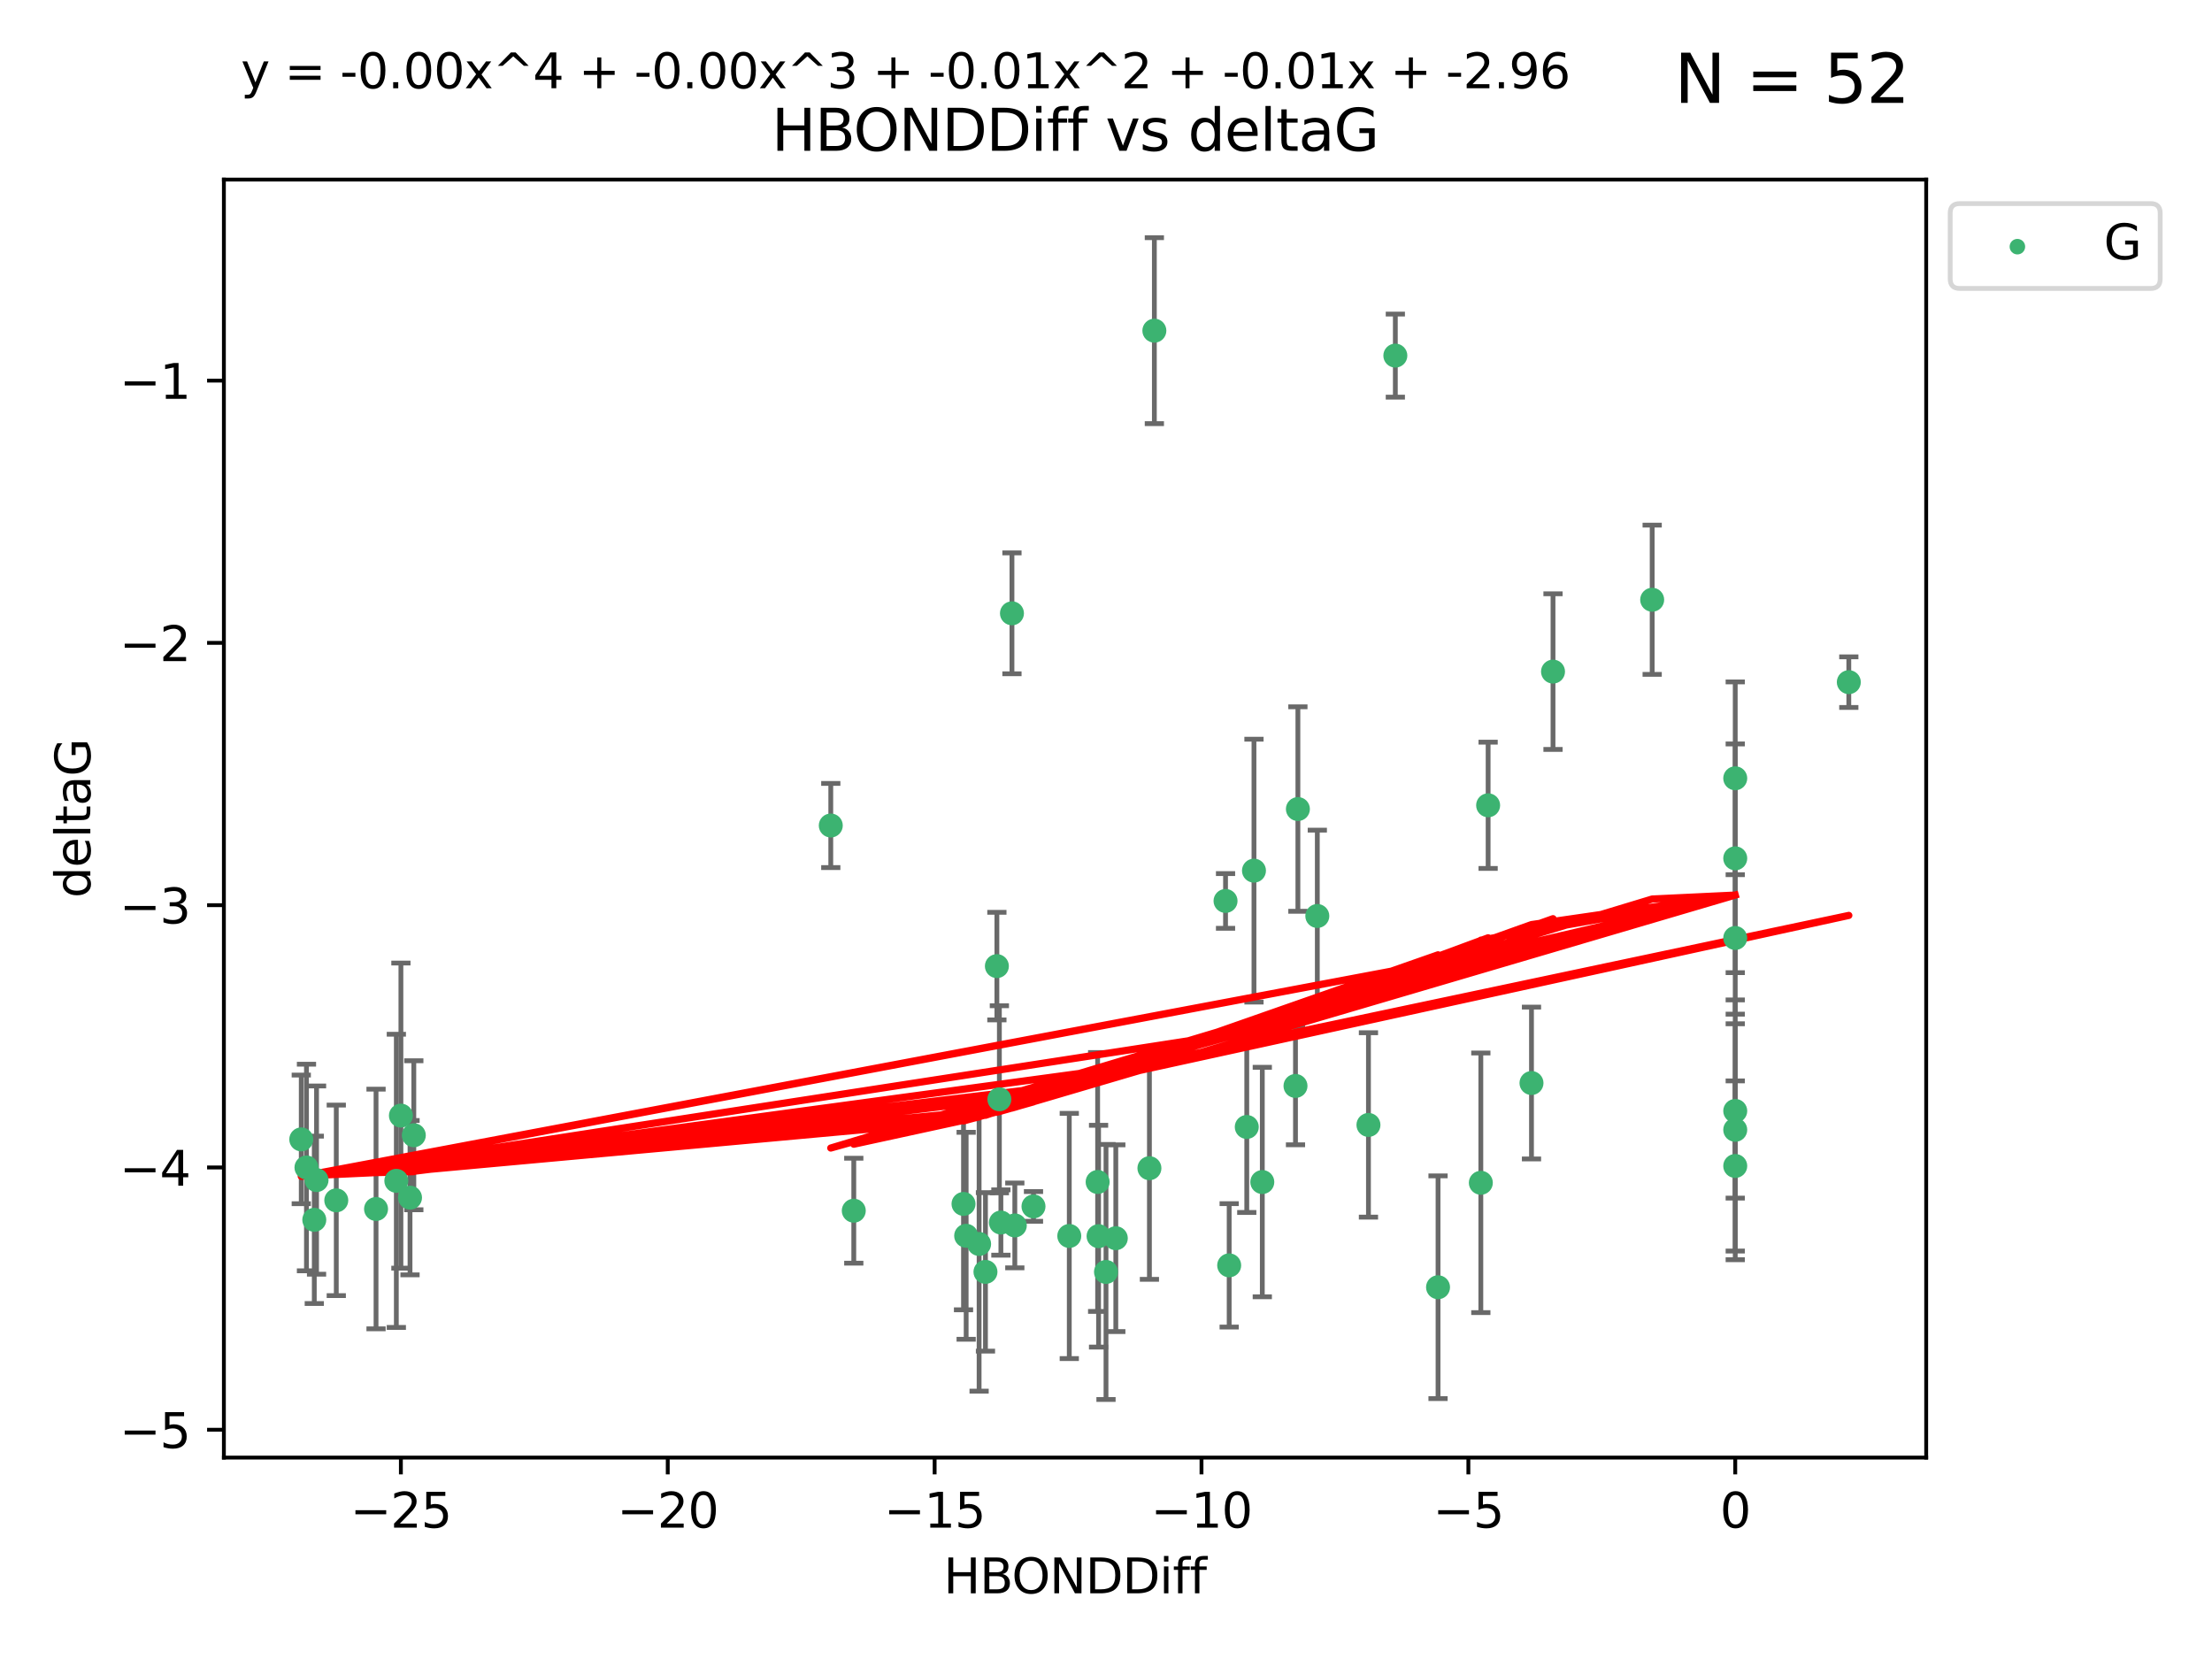 <?xml version="1.0" encoding="utf-8" standalone="no"?>
<!DOCTYPE svg PUBLIC "-//W3C//DTD SVG 1.1//EN"
  "http://www.w3.org/Graphics/SVG/1.1/DTD/svg11.dtd">
<svg xmlns:xlink="http://www.w3.org/1999/xlink" width="460.8pt" height="345.6pt" viewBox="0 0 460.8 345.6" xmlns="http://www.w3.org/2000/svg" version="1.1">
 <defs>
  <style type="text/css">*{stroke-linejoin: round; stroke-linecap: butt}</style>
 </defs>
 <g id="figure_1">
  <g id="patch_1">
   <path d="M 0 345.6 
L 460.8 345.6 
L 460.8 0 
L 0 0 
z
" style="fill: #ffffff"/>
  </g>
  <g id="axes_1">
   <g id="patch_2">
    <path d="M 46.64 303.64 
L 401.26 303.64 
L 401.26 37.411 
L 46.64 37.411 
z
" style="fill: #ffffff"/>
   </g>
   <g id="PathCollection_1">
    <defs>
     <path id="m520fb7adbf" d="M 0 1.118 
C 0.297 1.118 0.581 1 0.791 0.791 
C 1 0.581 1.118 0.297 1.118 0 
C 1.118 -0.297 1 -0.581 0.791 -0.791 
C 0.581 -1 0.297 -1.118 0 -1.118 
C -0.297 -1.118 -0.581 -1 -0.791 -0.791 
C -1 -0.581 -1.118 -0.297 -1.118 0 
C -1.118 0.297 -1 0.581 -0.791 0.791 
C -0.581 1 -0.297 1.118 0 1.118 
z
" style="stroke: #3cb371"/>
    </defs>
    <g clip-path="url(#p5684e8619d)">
     <use xlink:href="#m520fb7adbf" x="230.401" y="264.972" style="fill: #3cb371; stroke: #3cb371"/>
     <use xlink:href="#m520fb7adbf" x="239.445" y="243.357" style="fill: #3cb371; stroke: #3cb371"/>
     <use xlink:href="#m520fb7adbf" x="70.053" y="250.055" style="fill: #3cb371; stroke: #3cb371"/>
     <use xlink:href="#m520fb7adbf" x="203.966" y="259.141" style="fill: #3cb371; stroke: #3cb371"/>
     <use xlink:href="#m520fb7adbf" x="177.858" y="252.211" style="fill: #3cb371; stroke: #3cb371"/>
     <use xlink:href="#m520fb7adbf" x="256.061" y="263.595" style="fill: #3cb371; stroke: #3cb371"/>
     <use xlink:href="#m520fb7adbf" x="65.941" y="245.836" style="fill: #3cb371; stroke: #3cb371"/>
     <use xlink:href="#m520fb7adbf" x="201.269" y="257.437" style="fill: #3cb371; stroke: #3cb371"/>
     <use xlink:href="#m520fb7adbf" x="83.517" y="232.401" style="fill: #3cb371; stroke: #3cb371"/>
     <use xlink:href="#m520fb7adbf" x="86.204" y="236.494" style="fill: #3cb371; stroke: #3cb371"/>
     <use xlink:href="#m520fb7adbf" x="82.563" y="245.992" style="fill: #3cb371; stroke: #3cb371"/>
     <use xlink:href="#m520fb7adbf" x="222.751" y="257.476" style="fill: #3cb371; stroke: #3cb371"/>
     <use xlink:href="#m520fb7adbf" x="85.414" y="249.492" style="fill: #3cb371; stroke: #3cb371"/>
     <use xlink:href="#m520fb7adbf" x="78.337" y="251.854" style="fill: #3cb371; stroke: #3cb371"/>
     <use xlink:href="#m520fb7adbf" x="65.472" y="254.111" style="fill: #3cb371; stroke: #3cb371"/>
     <use xlink:href="#m520fb7adbf" x="228.852" y="257.518" style="fill: #3cb371; stroke: #3cb371"/>
     <use xlink:href="#m520fb7adbf" x="228.658" y="246.229" style="fill: #3cb371; stroke: #3cb371"/>
     <use xlink:href="#m520fb7adbf" x="211.404" y="255.28" style="fill: #3cb371; stroke: #3cb371"/>
     <use xlink:href="#m520fb7adbf" x="232.443" y="257.942" style="fill: #3cb371; stroke: #3cb371"/>
     <use xlink:href="#m520fb7adbf" x="385.141" y="142.106" style="fill: #3cb371; stroke: #3cb371"/>
     <use xlink:href="#m520fb7adbf" x="240.475" y="68.883" style="fill: #3cb371; stroke: #3cb371"/>
     <use xlink:href="#m520fb7adbf" x="208.503" y="254.674" style="fill: #3cb371; stroke: #3cb371"/>
     <use xlink:href="#m520fb7adbf" x="262.96" y="246.241" style="fill: #3cb371; stroke: #3cb371"/>
     <use xlink:href="#m520fb7adbf" x="205.29" y="264.956" style="fill: #3cb371; stroke: #3cb371"/>
     <use xlink:href="#m520fb7adbf" x="259.725" y="234.768" style="fill: #3cb371; stroke: #3cb371"/>
     <use xlink:href="#m520fb7adbf" x="207.669" y="201.259" style="fill: #3cb371; stroke: #3cb371"/>
     <use xlink:href="#m520fb7adbf" x="215.295" y="251.32" style="fill: #3cb371; stroke: #3cb371"/>
     <use xlink:href="#m520fb7adbf" x="200.718" y="250.798" style="fill: #3cb371; stroke: #3cb371"/>
     <use xlink:href="#m520fb7adbf" x="299.57" y="268.158" style="fill: #3cb371; stroke: #3cb371"/>
     <use xlink:href="#m520fb7adbf" x="208.188" y="229.002" style="fill: #3cb371; stroke: #3cb371"/>
     <use xlink:href="#m520fb7adbf" x="62.759" y="237.354" style="fill: #3cb371; stroke: #3cb371"/>
     <use xlink:href="#m520fb7adbf" x="290.675" y="74.081" style="fill: #3cb371; stroke: #3cb371"/>
     <use xlink:href="#m520fb7adbf" x="63.843" y="243.213" style="fill: #3cb371; stroke: #3cb371"/>
     <use xlink:href="#m520fb7adbf" x="210.809" y="127.765" style="fill: #3cb371; stroke: #3cb371"/>
     <use xlink:href="#m520fb7adbf" x="361.482" y="242.893" style="fill: #3cb371; stroke: #3cb371"/>
     <use xlink:href="#m520fb7adbf" x="269.875" y="226.223" style="fill: #3cb371; stroke: #3cb371"/>
     <use xlink:href="#m520fb7adbf" x="310.004" y="167.759" style="fill: #3cb371; stroke: #3cb371"/>
     <use xlink:href="#m520fb7adbf" x="261.225" y="181.37" style="fill: #3cb371; stroke: #3cb371"/>
     <use xlink:href="#m520fb7adbf" x="323.521" y="139.907" style="fill: #3cb371; stroke: #3cb371"/>
     <use xlink:href="#m520fb7adbf" x="255.302" y="187.683" style="fill: #3cb371; stroke: #3cb371"/>
     <use xlink:href="#m520fb7adbf" x="361.482" y="195.399" style="fill: #3cb371; stroke: #3cb371"/>
     <use xlink:href="#m520fb7adbf" x="285.074" y="234.344" style="fill: #3cb371; stroke: #3cb371"/>
     <use xlink:href="#m520fb7adbf" x="361.482" y="178.803" style="fill: #3cb371; stroke: #3cb371"/>
     <use xlink:href="#m520fb7adbf" x="344.178" y="124.937" style="fill: #3cb371; stroke: #3cb371"/>
     <use xlink:href="#m520fb7adbf" x="274.421" y="190.816" style="fill: #3cb371; stroke: #3cb371"/>
     <use xlink:href="#m520fb7adbf" x="361.482" y="235.362" style="fill: #3cb371; stroke: #3cb371"/>
     <use xlink:href="#m520fb7adbf" x="308.485" y="246.397" style="fill: #3cb371; stroke: #3cb371"/>
     <use xlink:href="#m520fb7adbf" x="361.482" y="162.131" style="fill: #3cb371; stroke: #3cb371"/>
     <use xlink:href="#m520fb7adbf" x="319.037" y="225.616" style="fill: #3cb371; stroke: #3cb371"/>
     <use xlink:href="#m520fb7adbf" x="270.376" y="168.539" style="fill: #3cb371; stroke: #3cb371"/>
     <use xlink:href="#m520fb7adbf" x="173.067" y="171.969" style="fill: #3cb371; stroke: #3cb371"/>
     <use xlink:href="#m520fb7adbf" x="361.482" y="231.428" style="fill: #3cb371; stroke: #3cb371"/>
    </g>
   </g>
   <g id="matplotlib.axis_1">
    <g id="xtick_1">
     <g id="line2d_1">
      <defs>
       <path id="m48366fd14e" d="M 0 0 
L 0 3.5 
" style="stroke: #000000; stroke-width: 0.8"/>
      </defs>
      <g>
       <use xlink:href="#m48366fd14e" x="83.511" y="303.64" style="stroke: #000000; stroke-width: 0.8"/>
      </g>
     </g>
     <g id="text_1">
      <!-- −25 -->
      <g transform="translate(72.959 318.238)scale(0.1 -0.1)">
       <defs>
        <path id="DejaVuSans-2212" d="M 678 2272 
L 4684 2272 
L 4684 1741 
L 678 1741 
L 678 2272 
z
" transform="scale(0.016)"/>
        <path id="DejaVuSans-32" d="M 1228 531 
L 3431 531 
L 3431 0 
L 469 0 
L 469 531 
Q 828 903 1448 1529 
Q 2069 2156 2228 2338 
Q 2531 2678 2651 2914 
Q 2772 3150 2772 3378 
Q 2772 3750 2511 3984 
Q 2250 4219 1831 4219 
Q 1534 4219 1204 4116 
Q 875 4013 500 3803 
L 500 4441 
Q 881 4594 1212 4672 
Q 1544 4750 1819 4750 
Q 2544 4750 2975 4387 
Q 3406 4025 3406 3419 
Q 3406 3131 3298 2873 
Q 3191 2616 2906 2266 
Q 2828 2175 2409 1742 
Q 1991 1309 1228 531 
z
" transform="scale(0.016)"/>
        <path id="DejaVuSans-35" d="M 691 4666 
L 3169 4666 
L 3169 4134 
L 1269 4134 
L 1269 2991 
Q 1406 3038 1543 3061 
Q 1681 3084 1819 3084 
Q 2600 3084 3056 2656 
Q 3513 2228 3513 1497 
Q 3513 744 3044 326 
Q 2575 -91 1722 -91 
Q 1428 -91 1123 -41 
Q 819 9 494 109 
L 494 744 
Q 775 591 1075 516 
Q 1375 441 1709 441 
Q 2250 441 2565 725 
Q 2881 1009 2881 1497 
Q 2881 1984 2565 2268 
Q 2250 2553 1709 2553 
Q 1456 2553 1204 2497 
Q 953 2441 691 2322 
L 691 4666 
z
" transform="scale(0.016)"/>
       </defs>
       <use xlink:href="#DejaVuSans-2212"/>
       <use xlink:href="#DejaVuSans-32" x="83.789"/>
       <use xlink:href="#DejaVuSans-35" x="147.412"/>
      </g>
     </g>
    </g>
    <g id="xtick_2">
     <g id="line2d_2">
      <g>
       <use xlink:href="#m48366fd14e" x="139.105" y="303.64" style="stroke: #000000; stroke-width: 0.8"/>
      </g>
     </g>
     <g id="text_2">
      <!-- −20 -->
      <g transform="translate(128.553 318.238)scale(0.1 -0.1)">
       <defs>
        <path id="DejaVuSans-30" d="M 2034 4250 
Q 1547 4250 1301 3770 
Q 1056 3291 1056 2328 
Q 1056 1369 1301 889 
Q 1547 409 2034 409 
Q 2525 409 2770 889 
Q 3016 1369 3016 2328 
Q 3016 3291 2770 3770 
Q 2525 4250 2034 4250 
z
M 2034 4750 
Q 2819 4750 3233 4129 
Q 3647 3509 3647 2328 
Q 3647 1150 3233 529 
Q 2819 -91 2034 -91 
Q 1250 -91 836 529 
Q 422 1150 422 2328 
Q 422 3509 836 4129 
Q 1250 4750 2034 4750 
z
" transform="scale(0.016)"/>
       </defs>
       <use xlink:href="#DejaVuSans-2212"/>
       <use xlink:href="#DejaVuSans-32" x="83.789"/>
       <use xlink:href="#DejaVuSans-30" x="147.412"/>
      </g>
     </g>
    </g>
    <g id="xtick_3">
     <g id="line2d_3">
      <g>
       <use xlink:href="#m48366fd14e" x="194.7" y="303.64" style="stroke: #000000; stroke-width: 0.8"/>
      </g>
     </g>
     <g id="text_3">
      <!-- −15 -->
      <g transform="translate(184.147 318.238)scale(0.1 -0.1)">
       <defs>
        <path id="DejaVuSans-31" d="M 794 531 
L 1825 531 
L 1825 4091 
L 703 3866 
L 703 4441 
L 1819 4666 
L 2450 4666 
L 2450 531 
L 3481 531 
L 3481 0 
L 794 0 
L 794 531 
z
" transform="scale(0.016)"/>
       </defs>
       <use xlink:href="#DejaVuSans-2212"/>
       <use xlink:href="#DejaVuSans-31" x="83.789"/>
       <use xlink:href="#DejaVuSans-35" x="147.412"/>
      </g>
     </g>
    </g>
    <g id="xtick_4">
     <g id="line2d_4">
      <g>
       <use xlink:href="#m48366fd14e" x="250.294" y="303.64" style="stroke: #000000; stroke-width: 0.8"/>
      </g>
     </g>
     <g id="text_4">
      <!-- −10 -->
      <g transform="translate(239.742 318.238)scale(0.1 -0.1)">
       <use xlink:href="#DejaVuSans-2212"/>
       <use xlink:href="#DejaVuSans-31" x="83.789"/>
       <use xlink:href="#DejaVuSans-30" x="147.412"/>
      </g>
     </g>
    </g>
    <g id="xtick_5">
     <g id="line2d_5">
      <g>
       <use xlink:href="#m48366fd14e" x="305.888" y="303.64" style="stroke: #000000; stroke-width: 0.8"/>
      </g>
     </g>
     <g id="text_5">
      <!-- −5 -->
      <g transform="translate(298.517 318.238)scale(0.1 -0.1)">
       <use xlink:href="#DejaVuSans-2212"/>
       <use xlink:href="#DejaVuSans-35" x="83.789"/>
      </g>
     </g>
    </g>
    <g id="xtick_6">
     <g id="line2d_6">
      <g>
       <use xlink:href="#m48366fd14e" x="361.482" y="303.64" style="stroke: #000000; stroke-width: 0.8"/>
      </g>
     </g>
     <g id="text_6">
      <!-- 0 -->
      <g transform="translate(358.301 318.238)scale(0.1 -0.1)">
       <use xlink:href="#DejaVuSans-30"/>
      </g>
     </g>
    </g>
    <g id="text_7">
     <!-- HBONDDiff -->
     <g transform="translate(196.561 331.917)scale(0.1 -0.1)">
      <defs>
       <path id="DejaVuSans-48" d="M 628 4666 
L 1259 4666 
L 1259 2753 
L 3553 2753 
L 3553 4666 
L 4184 4666 
L 4184 0 
L 3553 0 
L 3553 2222 
L 1259 2222 
L 1259 0 
L 628 0 
L 628 4666 
z
" transform="scale(0.016)"/>
       <path id="DejaVuSans-42" d="M 1259 2228 
L 1259 519 
L 2272 519 
Q 2781 519 3026 730 
Q 3272 941 3272 1375 
Q 3272 1813 3026 2020 
Q 2781 2228 2272 2228 
L 1259 2228 
z
M 1259 4147 
L 1259 2741 
L 2194 2741 
Q 2656 2741 2882 2914 
Q 3109 3088 3109 3444 
Q 3109 3797 2882 3972 
Q 2656 4147 2194 4147 
L 1259 4147 
z
M 628 4666 
L 2241 4666 
Q 2963 4666 3353 4366 
Q 3744 4066 3744 3513 
Q 3744 3084 3544 2831 
Q 3344 2578 2956 2516 
Q 3422 2416 3680 2098 
Q 3938 1781 3938 1306 
Q 3938 681 3513 340 
Q 3088 0 2303 0 
L 628 0 
L 628 4666 
z
" transform="scale(0.016)"/>
       <path id="DejaVuSans-4f" d="M 2522 4238 
Q 1834 4238 1429 3725 
Q 1025 3213 1025 2328 
Q 1025 1447 1429 934 
Q 1834 422 2522 422 
Q 3209 422 3611 934 
Q 4013 1447 4013 2328 
Q 4013 3213 3611 3725 
Q 3209 4238 2522 4238 
z
M 2522 4750 
Q 3503 4750 4090 4092 
Q 4678 3434 4678 2328 
Q 4678 1225 4090 567 
Q 3503 -91 2522 -91 
Q 1538 -91 948 565 
Q 359 1222 359 2328 
Q 359 3434 948 4092 
Q 1538 4750 2522 4750 
z
" transform="scale(0.016)"/>
       <path id="DejaVuSans-4e" d="M 628 4666 
L 1478 4666 
L 3547 763 
L 3547 4666 
L 4159 4666 
L 4159 0 
L 3309 0 
L 1241 3903 
L 1241 0 
L 628 0 
L 628 4666 
z
" transform="scale(0.016)"/>
       <path id="DejaVuSans-44" d="M 1259 4147 
L 1259 519 
L 2022 519 
Q 2988 519 3436 956 
Q 3884 1394 3884 2338 
Q 3884 3275 3436 3711 
Q 2988 4147 2022 4147 
L 1259 4147 
z
M 628 4666 
L 1925 4666 
Q 3281 4666 3915 4102 
Q 4550 3538 4550 2338 
Q 4550 1131 3912 565 
Q 3275 0 1925 0 
L 628 0 
L 628 4666 
z
" transform="scale(0.016)"/>
       <path id="DejaVuSans-69" d="M 603 3500 
L 1178 3500 
L 1178 0 
L 603 0 
L 603 3500 
z
M 603 4863 
L 1178 4863 
L 1178 4134 
L 603 4134 
L 603 4863 
z
" transform="scale(0.016)"/>
       <path id="DejaVuSans-66" d="M 2375 4863 
L 2375 4384 
L 1825 4384 
Q 1516 4384 1395 4259 
Q 1275 4134 1275 3809 
L 1275 3500 
L 2222 3500 
L 2222 3053 
L 1275 3053 
L 1275 0 
L 697 0 
L 697 3053 
L 147 3053 
L 147 3500 
L 697 3500 
L 697 3744 
Q 697 4328 969 4595 
Q 1241 4863 1831 4863 
L 2375 4863 
z
" transform="scale(0.016)"/>
      </defs>
      <use xlink:href="#DejaVuSans-48"/>
      <use xlink:href="#DejaVuSans-42" x="75.195"/>
      <use xlink:href="#DejaVuSans-4f" x="142.049"/>
      <use xlink:href="#DejaVuSans-4e" x="220.76"/>
      <use xlink:href="#DejaVuSans-44" x="295.564"/>
      <use xlink:href="#DejaVuSans-44" x="372.566"/>
      <use xlink:href="#DejaVuSans-69" x="449.568"/>
      <use xlink:href="#DejaVuSans-66" x="477.352"/>
      <use xlink:href="#DejaVuSans-66" x="512.557"/>
     </g>
    </g>
   </g>
   <g id="matplotlib.axis_2">
    <g id="ytick_1">
     <g id="line2d_7">
      <defs>
       <path id="mbf261502d8" d="M 0 0 
L -3.5 0 
" style="stroke: #000000; stroke-width: 0.8"/>
      </defs>
      <g>
       <use xlink:href="#mbf261502d8" x="46.64" y="297.844" style="stroke: #000000; stroke-width: 0.8"/>
      </g>
     </g>
     <g id="text_8">
      <!-- −5 -->
      <g transform="translate(24.898 301.643)scale(0.1 -0.1)">
       <use xlink:href="#DejaVuSans-2212"/>
       <use xlink:href="#DejaVuSans-35" x="83.789"/>
      </g>
     </g>
    </g>
    <g id="ytick_2">
     <g id="line2d_8">
      <g>
       <use xlink:href="#mbf261502d8" x="46.64" y="243.204" style="stroke: #000000; stroke-width: 0.8"/>
      </g>
     </g>
     <g id="text_9">
      <!-- −4 -->
      <g transform="translate(24.898 247.003)scale(0.1 -0.1)">
       <defs>
        <path id="DejaVuSans-34" d="M 2419 4116 
L 825 1625 
L 2419 1625 
L 2419 4116 
z
M 2253 4666 
L 3047 4666 
L 3047 1625 
L 3713 1625 
L 3713 1100 
L 3047 1100 
L 3047 0 
L 2419 0 
L 2419 1100 
L 313 1100 
L 313 1709 
L 2253 4666 
z
" transform="scale(0.016)"/>
       </defs>
       <use xlink:href="#DejaVuSans-2212"/>
       <use xlink:href="#DejaVuSans-34" x="83.789"/>
      </g>
     </g>
    </g>
    <g id="ytick_3">
     <g id="line2d_9">
      <g>
       <use xlink:href="#mbf261502d8" x="46.64" y="188.564" style="stroke: #000000; stroke-width: 0.8"/>
      </g>
     </g>
     <g id="text_10">
      <!-- −3 -->
      <g transform="translate(24.898 192.364)scale(0.1 -0.1)">
       <defs>
        <path id="DejaVuSans-33" d="M 2597 2516 
Q 3050 2419 3304 2112 
Q 3559 1806 3559 1356 
Q 3559 666 3084 287 
Q 2609 -91 1734 -91 
Q 1441 -91 1130 -33 
Q 819 25 488 141 
L 488 750 
Q 750 597 1062 519 
Q 1375 441 1716 441 
Q 2309 441 2620 675 
Q 2931 909 2931 1356 
Q 2931 1769 2642 2001 
Q 2353 2234 1838 2234 
L 1294 2234 
L 1294 2753 
L 1863 2753 
Q 2328 2753 2575 2939 
Q 2822 3125 2822 3475 
Q 2822 3834 2567 4026 
Q 2313 4219 1838 4219 
Q 1578 4219 1281 4162 
Q 984 4106 628 3988 
L 628 4550 
Q 988 4650 1302 4700 
Q 1616 4750 1894 4750 
Q 2613 4750 3031 4423 
Q 3450 4097 3450 3541 
Q 3450 3153 3228 2886 
Q 3006 2619 2597 2516 
z
" transform="scale(0.016)"/>
       </defs>
       <use xlink:href="#DejaVuSans-2212"/>
       <use xlink:href="#DejaVuSans-33" x="83.789"/>
      </g>
     </g>
    </g>
    <g id="ytick_4">
     <g id="line2d_10">
      <g>
       <use xlink:href="#mbf261502d8" x="46.64" y="133.924" style="stroke: #000000; stroke-width: 0.8"/>
      </g>
     </g>
     <g id="text_11">
      <!-- −2 -->
      <g transform="translate(24.898 137.724)scale(0.1 -0.1)">
       <use xlink:href="#DejaVuSans-2212"/>
       <use xlink:href="#DejaVuSans-32" x="83.789"/>
      </g>
     </g>
    </g>
    <g id="ytick_5">
     <g id="line2d_11">
      <g>
       <use xlink:href="#mbf261502d8" x="46.64" y="79.284" style="stroke: #000000; stroke-width: 0.8"/>
      </g>
     </g>
     <g id="text_12">
      <!-- −1 -->
      <g transform="translate(24.898 83.084)scale(0.1 -0.1)">
       <use xlink:href="#DejaVuSans-2212"/>
       <use xlink:href="#DejaVuSans-31" x="83.789"/>
      </g>
     </g>
    </g>
    <g id="text_13">
     <!-- deltaG -->
     <g transform="translate(18.818 187.064)rotate(-90)scale(0.1 -0.1)">
      <defs>
       <path id="DejaVuSans-64" d="M 2906 2969 
L 2906 4863 
L 3481 4863 
L 3481 0 
L 2906 0 
L 2906 525 
Q 2725 213 2448 61 
Q 2172 -91 1784 -91 
Q 1150 -91 751 415 
Q 353 922 353 1747 
Q 353 2572 751 3078 
Q 1150 3584 1784 3584 
Q 2172 3584 2448 3432 
Q 2725 3281 2906 2969 
z
M 947 1747 
Q 947 1113 1208 752 
Q 1469 391 1925 391 
Q 2381 391 2643 752 
Q 2906 1113 2906 1747 
Q 2906 2381 2643 2742 
Q 2381 3103 1925 3103 
Q 1469 3103 1208 2742 
Q 947 2381 947 1747 
z
" transform="scale(0.016)"/>
       <path id="DejaVuSans-65" d="M 3597 1894 
L 3597 1613 
L 953 1613 
Q 991 1019 1311 708 
Q 1631 397 2203 397 
Q 2534 397 2845 478 
Q 3156 559 3463 722 
L 3463 178 
Q 3153 47 2828 -22 
Q 2503 -91 2169 -91 
Q 1331 -91 842 396 
Q 353 884 353 1716 
Q 353 2575 817 3079 
Q 1281 3584 2069 3584 
Q 2775 3584 3186 3129 
Q 3597 2675 3597 1894 
z
M 3022 2063 
Q 3016 2534 2758 2815 
Q 2500 3097 2075 3097 
Q 1594 3097 1305 2825 
Q 1016 2553 972 2059 
L 3022 2063 
z
" transform="scale(0.016)"/>
       <path id="DejaVuSans-6c" d="M 603 4863 
L 1178 4863 
L 1178 0 
L 603 0 
L 603 4863 
z
" transform="scale(0.016)"/>
       <path id="DejaVuSans-74" d="M 1172 4494 
L 1172 3500 
L 2356 3500 
L 2356 3053 
L 1172 3053 
L 1172 1153 
Q 1172 725 1289 603 
Q 1406 481 1766 481 
L 2356 481 
L 2356 0 
L 1766 0 
Q 1100 0 847 248 
Q 594 497 594 1153 
L 594 3053 
L 172 3053 
L 172 3500 
L 594 3500 
L 594 4494 
L 1172 4494 
z
" transform="scale(0.016)"/>
       <path id="DejaVuSans-61" d="M 2194 1759 
Q 1497 1759 1228 1600 
Q 959 1441 959 1056 
Q 959 750 1161 570 
Q 1363 391 1709 391 
Q 2188 391 2477 730 
Q 2766 1069 2766 1631 
L 2766 1759 
L 2194 1759 
z
M 3341 1997 
L 3341 0 
L 2766 0 
L 2766 531 
Q 2569 213 2275 61 
Q 1981 -91 1556 -91 
Q 1019 -91 701 211 
Q 384 513 384 1019 
Q 384 1609 779 1909 
Q 1175 2209 1959 2209 
L 2766 2209 
L 2766 2266 
Q 2766 2663 2505 2880 
Q 2244 3097 1772 3097 
Q 1472 3097 1187 3025 
Q 903 2953 641 2809 
L 641 3341 
Q 956 3463 1253 3523 
Q 1550 3584 1831 3584 
Q 2591 3584 2966 3190 
Q 3341 2797 3341 1997 
z
" transform="scale(0.016)"/>
       <path id="DejaVuSans-47" d="M 3809 666 
L 3809 1919 
L 2778 1919 
L 2778 2438 
L 4434 2438 
L 4434 434 
Q 4069 175 3628 42 
Q 3188 -91 2688 -91 
Q 1594 -91 976 548 
Q 359 1188 359 2328 
Q 359 3472 976 4111 
Q 1594 4750 2688 4750 
Q 3144 4750 3555 4637 
Q 3966 4525 4313 4306 
L 4313 3634 
Q 3963 3931 3569 4081 
Q 3175 4231 2741 4231 
Q 1884 4231 1454 3753 
Q 1025 3275 1025 2328 
Q 1025 1384 1454 906 
Q 1884 428 2741 428 
Q 3075 428 3337 486 
Q 3600 544 3809 666 
z
" transform="scale(0.016)"/>
      </defs>
      <use xlink:href="#DejaVuSans-64"/>
      <use xlink:href="#DejaVuSans-65" x="63.477"/>
      <use xlink:href="#DejaVuSans-6c" x="125"/>
      <use xlink:href="#DejaVuSans-74" x="152.783"/>
      <use xlink:href="#DejaVuSans-61" x="191.992"/>
      <use xlink:href="#DejaVuSans-47" x="253.271"/>
     </g>
    </g>
   </g>
   <g id="LineCollection_1">
    <path d="M 230.401 291.539 
L 230.401 238.405 
" clip-path="url(#p5684e8619d)" style="fill: none; stroke: #696969"/>
    <path d="M 239.445 266.51 
L 239.445 220.204 
" clip-path="url(#p5684e8619d)" style="fill: none; stroke: #696969"/>
    <path d="M 70.053 269.901 
L 70.053 230.209 
" clip-path="url(#p5684e8619d)" style="fill: none; stroke: #696969"/>
    <path d="M 203.966 289.801 
L 203.966 228.482 
" clip-path="url(#p5684e8619d)" style="fill: none; stroke: #696969"/>
    <path d="M 177.858 263.143 
L 177.858 241.28 
" clip-path="url(#p5684e8619d)" style="fill: none; stroke: #696969"/>
    <path d="M 256.061 276.447 
L 256.061 250.742 
" clip-path="url(#p5684e8619d)" style="fill: none; stroke: #696969"/>
    <path d="M 65.941 265.441 
L 65.941 226.232 
" clip-path="url(#p5684e8619d)" style="fill: none; stroke: #696969"/>
    <path d="M 201.269 278.993 
L 201.269 235.88 
" clip-path="url(#p5684e8619d)" style="fill: none; stroke: #696969"/>
    <path d="M 83.517 264.182 
L 83.517 200.62 
" clip-path="url(#p5684e8619d)" style="fill: none; stroke: #696969"/>
    <path d="M 86.204 252.013 
L 86.204 220.976 
" clip-path="url(#p5684e8619d)" style="fill: none; stroke: #696969"/>
    <path d="M 82.563 276.528 
L 82.563 215.456 
" clip-path="url(#p5684e8619d)" style="fill: none; stroke: #696969"/>
    <path d="M 222.751 283.018 
L 222.751 231.934 
" clip-path="url(#p5684e8619d)" style="fill: none; stroke: #696969"/>
    <path d="M 85.414 265.571 
L 85.414 233.414 
" clip-path="url(#p5684e8619d)" style="fill: none; stroke: #696969"/>
    <path d="M 78.337 276.82 
L 78.337 226.888 
" clip-path="url(#p5684e8619d)" style="fill: none; stroke: #696969"/>
    <path d="M 65.472 271.544 
L 65.472 236.678 
" clip-path="url(#p5684e8619d)" style="fill: none; stroke: #696969"/>
    <path d="M 228.852 280.619 
L 228.852 234.417 
" clip-path="url(#p5684e8619d)" style="fill: none; stroke: #696969"/>
    <path d="M 228.658 273.192 
L 228.658 219.267 
" clip-path="url(#p5684e8619d)" style="fill: none; stroke: #696969"/>
    <path d="M 211.404 264.116 
L 211.404 246.445 
" clip-path="url(#p5684e8619d)" style="fill: none; stroke: #696969"/>
    <path d="M 232.443 277.391 
L 232.443 238.493 
" clip-path="url(#p5684e8619d)" style="fill: none; stroke: #696969"/>
    <path d="M 385.141 147.375 
L 385.141 136.837 
" clip-path="url(#p5684e8619d)" style="fill: none; stroke: #696969"/>
    <path d="M 240.475 88.254 
L 240.475 49.513 
" clip-path="url(#p5684e8619d)" style="fill: none; stroke: #696969"/>
    <path d="M 208.503 261.477 
L 208.503 247.87 
" clip-path="url(#p5684e8619d)" style="fill: none; stroke: #696969"/>
    <path d="M 262.96 270.142 
L 262.96 222.34 
" clip-path="url(#p5684e8619d)" style="fill: none; stroke: #696969"/>
    <path d="M 205.29 281.463 
L 205.29 248.45 
" clip-path="url(#p5684e8619d)" style="fill: none; stroke: #696969"/>
    <path d="M 259.725 252.578 
L 259.725 216.959 
" clip-path="url(#p5684e8619d)" style="fill: none; stroke: #696969"/>
    <path d="M 207.669 212.466 
L 207.669 190.051 
" clip-path="url(#p5684e8619d)" style="fill: none; stroke: #696969"/>
    <path d="M 215.295 254.415 
L 215.295 248.226 
" clip-path="url(#p5684e8619d)" style="fill: none; stroke: #696969"/>
    <path d="M 200.718 272.857 
L 200.718 228.74 
" clip-path="url(#p5684e8619d)" style="fill: none; stroke: #696969"/>
    <path d="M 299.57 291.357 
L 299.57 244.958 
" clip-path="url(#p5684e8619d)" style="fill: none; stroke: #696969"/>
    <path d="M 208.188 248.489 
L 208.188 209.516 
" clip-path="url(#p5684e8619d)" style="fill: none; stroke: #696969"/>
    <path d="M 62.759 250.753 
L 62.759 223.954 
" clip-path="url(#p5684e8619d)" style="fill: none; stroke: #696969"/>
    <path d="M 290.675 82.737 
L 290.675 65.426 
" clip-path="url(#p5684e8619d)" style="fill: none; stroke: #696969"/>
    <path d="M 63.843 264.733 
L 63.843 221.693 
" clip-path="url(#p5684e8619d)" style="fill: none; stroke: #696969"/>
    <path d="M 210.809 140.357 
L 210.809 115.174 
" clip-path="url(#p5684e8619d)" style="fill: none; stroke: #696969"/>
    <path d="M 361.482 260.618 
L 361.482 225.168 
" clip-path="url(#p5684e8619d)" style="fill: none; stroke: #696969"/>
    <path d="M 269.875 238.478 
L 269.875 213.969 
" clip-path="url(#p5684e8619d)" style="fill: none; stroke: #696969"/>
    <path d="M 310.004 180.911 
L 310.004 154.608 
" clip-path="url(#p5684e8619d)" style="fill: none; stroke: #696969"/>
    <path d="M 261.225 208.753 
L 261.225 153.986 
" clip-path="url(#p5684e8619d)" style="fill: none; stroke: #696969"/>
    <path d="M 323.521 156.119 
L 323.521 123.695 
" clip-path="url(#p5684e8619d)" style="fill: none; stroke: #696969"/>
    <path d="M 255.302 193.382 
L 255.302 181.984 
" clip-path="url(#p5684e8619d)" style="fill: none; stroke: #696969"/>
    <path d="M 361.482 211.267 
L 361.482 179.53 
" clip-path="url(#p5684e8619d)" style="fill: none; stroke: #696969"/>
    <path d="M 285.074 253.55 
L 285.074 215.138 
" clip-path="url(#p5684e8619d)" style="fill: none; stroke: #696969"/>
    <path d="M 361.482 202.627 
L 361.482 154.978 
" clip-path="url(#p5684e8619d)" style="fill: none; stroke: #696969"/>
    <path d="M 344.178 140.481 
L 344.178 109.392 
" clip-path="url(#p5684e8619d)" style="fill: none; stroke: #696969"/>
    <path d="M 274.421 208.701 
L 274.421 172.931 
" clip-path="url(#p5684e8619d)" style="fill: none; stroke: #696969"/>
    <path d="M 361.482 262.421 
L 361.482 208.303 
" clip-path="url(#p5684e8619d)" style="fill: none; stroke: #696969"/>
    <path d="M 308.485 273.437 
L 308.485 219.357 
" clip-path="url(#p5684e8619d)" style="fill: none; stroke: #696969"/>
    <path d="M 361.482 182.209 
L 361.482 142.054 
" clip-path="url(#p5684e8619d)" style="fill: none; stroke: #696969"/>
    <path d="M 319.037 241.429 
L 319.037 209.803 
" clip-path="url(#p5684e8619d)" style="fill: none; stroke: #696969"/>
    <path d="M 270.376 189.837 
L 270.376 147.241 
" clip-path="url(#p5684e8619d)" style="fill: none; stroke: #696969"/>
    <path d="M 173.067 180.734 
L 173.067 163.205 
" clip-path="url(#p5684e8619d)" style="fill: none; stroke: #696969"/>
    <path d="M 361.482 249.586 
L 361.482 213.27 
" clip-path="url(#p5684e8619d)" style="fill: none; stroke: #696969"/>
   </g>
   <g id="line2d_12">
    <defs>
     <path id="m9c057e6425" d="M 2 0 
L -2 -0 
" style="stroke: #696969"/>
    </defs>
    <g clip-path="url(#p5684e8619d)">
     <use xlink:href="#m9c057e6425" x="230.401" y="291.539" style="fill: #696969; stroke: #696969"/>
     <use xlink:href="#m9c057e6425" x="239.445" y="266.51" style="fill: #696969; stroke: #696969"/>
     <use xlink:href="#m9c057e6425" x="70.053" y="269.901" style="fill: #696969; stroke: #696969"/>
     <use xlink:href="#m9c057e6425" x="203.966" y="289.801" style="fill: #696969; stroke: #696969"/>
     <use xlink:href="#m9c057e6425" x="177.858" y="263.143" style="fill: #696969; stroke: #696969"/>
     <use xlink:href="#m9c057e6425" x="256.061" y="276.447" style="fill: #696969; stroke: #696969"/>
     <use xlink:href="#m9c057e6425" x="65.941" y="265.441" style="fill: #696969; stroke: #696969"/>
     <use xlink:href="#m9c057e6425" x="201.269" y="278.993" style="fill: #696969; stroke: #696969"/>
     <use xlink:href="#m9c057e6425" x="83.517" y="264.182" style="fill: #696969; stroke: #696969"/>
     <use xlink:href="#m9c057e6425" x="86.204" y="252.013" style="fill: #696969; stroke: #696969"/>
     <use xlink:href="#m9c057e6425" x="82.563" y="276.528" style="fill: #696969; stroke: #696969"/>
     <use xlink:href="#m9c057e6425" x="222.751" y="283.018" style="fill: #696969; stroke: #696969"/>
     <use xlink:href="#m9c057e6425" x="85.414" y="265.571" style="fill: #696969; stroke: #696969"/>
     <use xlink:href="#m9c057e6425" x="78.337" y="276.82" style="fill: #696969; stroke: #696969"/>
     <use xlink:href="#m9c057e6425" x="65.472" y="271.544" style="fill: #696969; stroke: #696969"/>
     <use xlink:href="#m9c057e6425" x="228.852" y="280.619" style="fill: #696969; stroke: #696969"/>
     <use xlink:href="#m9c057e6425" x="228.658" y="273.192" style="fill: #696969; stroke: #696969"/>
     <use xlink:href="#m9c057e6425" x="211.404" y="264.116" style="fill: #696969; stroke: #696969"/>
     <use xlink:href="#m9c057e6425" x="232.443" y="277.391" style="fill: #696969; stroke: #696969"/>
     <use xlink:href="#m9c057e6425" x="385.141" y="147.375" style="fill: #696969; stroke: #696969"/>
     <use xlink:href="#m9c057e6425" x="240.475" y="88.254" style="fill: #696969; stroke: #696969"/>
     <use xlink:href="#m9c057e6425" x="208.503" y="261.477" style="fill: #696969; stroke: #696969"/>
     <use xlink:href="#m9c057e6425" x="262.96" y="270.142" style="fill: #696969; stroke: #696969"/>
     <use xlink:href="#m9c057e6425" x="205.29" y="281.463" style="fill: #696969; stroke: #696969"/>
     <use xlink:href="#m9c057e6425" x="259.725" y="252.578" style="fill: #696969; stroke: #696969"/>
     <use xlink:href="#m9c057e6425" x="207.669" y="212.466" style="fill: #696969; stroke: #696969"/>
     <use xlink:href="#m9c057e6425" x="215.295" y="254.415" style="fill: #696969; stroke: #696969"/>
     <use xlink:href="#m9c057e6425" x="200.718" y="272.857" style="fill: #696969; stroke: #696969"/>
     <use xlink:href="#m9c057e6425" x="299.57" y="291.357" style="fill: #696969; stroke: #696969"/>
     <use xlink:href="#m9c057e6425" x="208.188" y="248.489" style="fill: #696969; stroke: #696969"/>
     <use xlink:href="#m9c057e6425" x="62.759" y="250.753" style="fill: #696969; stroke: #696969"/>
     <use xlink:href="#m9c057e6425" x="290.675" y="82.737" style="fill: #696969; stroke: #696969"/>
     <use xlink:href="#m9c057e6425" x="63.843" y="264.733" style="fill: #696969; stroke: #696969"/>
     <use xlink:href="#m9c057e6425" x="210.809" y="140.357" style="fill: #696969; stroke: #696969"/>
     <use xlink:href="#m9c057e6425" x="361.482" y="260.618" style="fill: #696969; stroke: #696969"/>
     <use xlink:href="#m9c057e6425" x="269.875" y="238.478" style="fill: #696969; stroke: #696969"/>
     <use xlink:href="#m9c057e6425" x="310.004" y="180.911" style="fill: #696969; stroke: #696969"/>
     <use xlink:href="#m9c057e6425" x="261.225" y="208.753" style="fill: #696969; stroke: #696969"/>
     <use xlink:href="#m9c057e6425" x="323.521" y="156.119" style="fill: #696969; stroke: #696969"/>
     <use xlink:href="#m9c057e6425" x="255.302" y="193.382" style="fill: #696969; stroke: #696969"/>
     <use xlink:href="#m9c057e6425" x="361.482" y="211.267" style="fill: #696969; stroke: #696969"/>
     <use xlink:href="#m9c057e6425" x="285.074" y="253.55" style="fill: #696969; stroke: #696969"/>
     <use xlink:href="#m9c057e6425" x="361.482" y="202.627" style="fill: #696969; stroke: #696969"/>
     <use xlink:href="#m9c057e6425" x="344.178" y="140.481" style="fill: #696969; stroke: #696969"/>
     <use xlink:href="#m9c057e6425" x="274.421" y="208.701" style="fill: #696969; stroke: #696969"/>
     <use xlink:href="#m9c057e6425" x="361.482" y="262.421" style="fill: #696969; stroke: #696969"/>
     <use xlink:href="#m9c057e6425" x="308.485" y="273.437" style="fill: #696969; stroke: #696969"/>
     <use xlink:href="#m9c057e6425" x="361.482" y="182.209" style="fill: #696969; stroke: #696969"/>
     <use xlink:href="#m9c057e6425" x="319.037" y="241.429" style="fill: #696969; stroke: #696969"/>
     <use xlink:href="#m9c057e6425" x="270.376" y="189.837" style="fill: #696969; stroke: #696969"/>
     <use xlink:href="#m9c057e6425" x="173.067" y="180.734" style="fill: #696969; stroke: #696969"/>
     <use xlink:href="#m9c057e6425" x="361.482" y="249.586" style="fill: #696969; stroke: #696969"/>
    </g>
   </g>
   <g id="line2d_13">
    <g clip-path="url(#p5684e8619d)">
     <use xlink:href="#m9c057e6425" x="230.401" y="238.405" style="fill: #696969; stroke: #696969"/>
     <use xlink:href="#m9c057e6425" x="239.445" y="220.204" style="fill: #696969; stroke: #696969"/>
     <use xlink:href="#m9c057e6425" x="70.053" y="230.209" style="fill: #696969; stroke: #696969"/>
     <use xlink:href="#m9c057e6425" x="203.966" y="228.482" style="fill: #696969; stroke: #696969"/>
     <use xlink:href="#m9c057e6425" x="177.858" y="241.28" style="fill: #696969; stroke: #696969"/>
     <use xlink:href="#m9c057e6425" x="256.061" y="250.742" style="fill: #696969; stroke: #696969"/>
     <use xlink:href="#m9c057e6425" x="65.941" y="226.232" style="fill: #696969; stroke: #696969"/>
     <use xlink:href="#m9c057e6425" x="201.269" y="235.88" style="fill: #696969; stroke: #696969"/>
     <use xlink:href="#m9c057e6425" x="83.517" y="200.62" style="fill: #696969; stroke: #696969"/>
     <use xlink:href="#m9c057e6425" x="86.204" y="220.976" style="fill: #696969; stroke: #696969"/>
     <use xlink:href="#m9c057e6425" x="82.563" y="215.456" style="fill: #696969; stroke: #696969"/>
     <use xlink:href="#m9c057e6425" x="222.751" y="231.934" style="fill: #696969; stroke: #696969"/>
     <use xlink:href="#m9c057e6425" x="85.414" y="233.414" style="fill: #696969; stroke: #696969"/>
     <use xlink:href="#m9c057e6425" x="78.337" y="226.888" style="fill: #696969; stroke: #696969"/>
     <use xlink:href="#m9c057e6425" x="65.472" y="236.678" style="fill: #696969; stroke: #696969"/>
     <use xlink:href="#m9c057e6425" x="228.852" y="234.417" style="fill: #696969; stroke: #696969"/>
     <use xlink:href="#m9c057e6425" x="228.658" y="219.267" style="fill: #696969; stroke: #696969"/>
     <use xlink:href="#m9c057e6425" x="211.404" y="246.445" style="fill: #696969; stroke: #696969"/>
     <use xlink:href="#m9c057e6425" x="232.443" y="238.493" style="fill: #696969; stroke: #696969"/>
     <use xlink:href="#m9c057e6425" x="385.141" y="136.837" style="fill: #696969; stroke: #696969"/>
     <use xlink:href="#m9c057e6425" x="240.475" y="49.513" style="fill: #696969; stroke: #696969"/>
     <use xlink:href="#m9c057e6425" x="208.503" y="247.87" style="fill: #696969; stroke: #696969"/>
     <use xlink:href="#m9c057e6425" x="262.96" y="222.34" style="fill: #696969; stroke: #696969"/>
     <use xlink:href="#m9c057e6425" x="205.29" y="248.45" style="fill: #696969; stroke: #696969"/>
     <use xlink:href="#m9c057e6425" x="259.725" y="216.959" style="fill: #696969; stroke: #696969"/>
     <use xlink:href="#m9c057e6425" x="207.669" y="190.051" style="fill: #696969; stroke: #696969"/>
     <use xlink:href="#m9c057e6425" x="215.295" y="248.226" style="fill: #696969; stroke: #696969"/>
     <use xlink:href="#m9c057e6425" x="200.718" y="228.74" style="fill: #696969; stroke: #696969"/>
     <use xlink:href="#m9c057e6425" x="299.57" y="244.958" style="fill: #696969; stroke: #696969"/>
     <use xlink:href="#m9c057e6425" x="208.188" y="209.516" style="fill: #696969; stroke: #696969"/>
     <use xlink:href="#m9c057e6425" x="62.759" y="223.954" style="fill: #696969; stroke: #696969"/>
     <use xlink:href="#m9c057e6425" x="290.675" y="65.426" style="fill: #696969; stroke: #696969"/>
     <use xlink:href="#m9c057e6425" x="63.843" y="221.693" style="fill: #696969; stroke: #696969"/>
     <use xlink:href="#m9c057e6425" x="210.809" y="115.174" style="fill: #696969; stroke: #696969"/>
     <use xlink:href="#m9c057e6425" x="361.482" y="225.168" style="fill: #696969; stroke: #696969"/>
     <use xlink:href="#m9c057e6425" x="269.875" y="213.969" style="fill: #696969; stroke: #696969"/>
     <use xlink:href="#m9c057e6425" x="310.004" y="154.608" style="fill: #696969; stroke: #696969"/>
     <use xlink:href="#m9c057e6425" x="261.225" y="153.986" style="fill: #696969; stroke: #696969"/>
     <use xlink:href="#m9c057e6425" x="323.521" y="123.695" style="fill: #696969; stroke: #696969"/>
     <use xlink:href="#m9c057e6425" x="255.302" y="181.984" style="fill: #696969; stroke: #696969"/>
     <use xlink:href="#m9c057e6425" x="361.482" y="179.53" style="fill: #696969; stroke: #696969"/>
     <use xlink:href="#m9c057e6425" x="285.074" y="215.138" style="fill: #696969; stroke: #696969"/>
     <use xlink:href="#m9c057e6425" x="361.482" y="154.978" style="fill: #696969; stroke: #696969"/>
     <use xlink:href="#m9c057e6425" x="344.178" y="109.392" style="fill: #696969; stroke: #696969"/>
     <use xlink:href="#m9c057e6425" x="274.421" y="172.931" style="fill: #696969; stroke: #696969"/>
     <use xlink:href="#m9c057e6425" x="361.482" y="208.303" style="fill: #696969; stroke: #696969"/>
     <use xlink:href="#m9c057e6425" x="308.485" y="219.357" style="fill: #696969; stroke: #696969"/>
     <use xlink:href="#m9c057e6425" x="361.482" y="142.054" style="fill: #696969; stroke: #696969"/>
     <use xlink:href="#m9c057e6425" x="319.037" y="209.803" style="fill: #696969; stroke: #696969"/>
     <use xlink:href="#m9c057e6425" x="270.376" y="147.241" style="fill: #696969; stroke: #696969"/>
     <use xlink:href="#m9c057e6425" x="173.067" y="163.205" style="fill: #696969; stroke: #696969"/>
     <use xlink:href="#m9c057e6425" x="361.482" y="213.27" style="fill: #696969; stroke: #696969"/>
    </g>
   </g>
   <g id="line2d_14">
    <path d="M 230.401 224.773 
L 239.445 221.647 
L 70.053 244.604 
L 203.966 232.684 
L 177.858 238.359 
L 256.061 215.506 
L 65.941 244.835 
L 201.269 233.373 
L 83.517 244.135 
L 86.204 244.08 
L 82.563 244.157 
L 222.751 227.264 
L 85.414 244.095 
L 78.337 244.272 
L 65.472 244.864 
L 228.852 225.289 
L 228.658 225.354 
L 211.404 230.664 
L 232.443 224.084 
L 385.141 190.7 
L 240.475 221.281 
L 208.503 231.472 
L 262.96 212.853 
L 205.29 232.337 
L 259.725 214.102 
L 207.669 231.7 
L 215.295 229.54 
L 200.718 233.511 
L 299.57 198.907 
L 208.188 231.558 
L 62.759 245.05 
L 290.675 202.157 
L 63.843 244.973 
L 210.809 230.832 
L 361.482 186.461 
L 269.875 210.165 
L 310.004 195.36 
L 261.225 213.524 
L 323.521 191.381 
L 255.302 215.795 
L 361.482 186.461 
L 285.074 204.276 
L 361.482 186.461 
L 344.178 187.285 
L 274.421 208.394 
L 361.482 186.461 
L 308.485 195.854 
L 361.482 186.461 
L 319.037 192.609 
L 270.376 209.97 
L 173.067 239.156 
L 361.482 186.461 
" clip-path="url(#p5684e8619d)" style="fill: none; stroke: #ff0000; stroke-width: 1.5; stroke-linecap: square"/>
   </g>
   <g id="line2d_15">
    <defs>
     <path id="m1591d7234b" d="M 0 2 
C 0.53 2 1.039 1.789 1.414 1.414 
C 1.789 1.039 2 0.53 2 0 
C 2 -0.53 1.789 -1.039 1.414 -1.414 
C 1.039 -1.789 0.53 -2 0 -2 
C -0.53 -2 -1.039 -1.789 -1.414 -1.414 
C -1.789 -1.039 -2 -0.53 -2 0 
C -2 0.53 -1.789 1.039 -1.414 1.414 
C -1.039 1.789 -0.53 2 0 2 
z
" style="stroke: #3cb371"/>
    </defs>
    <g clip-path="url(#p5684e8619d)">
     <use xlink:href="#m1591d7234b" x="230.401" y="264.972" style="fill: #3cb371; stroke: #3cb371"/>
     <use xlink:href="#m1591d7234b" x="239.445" y="243.357" style="fill: #3cb371; stroke: #3cb371"/>
     <use xlink:href="#m1591d7234b" x="70.053" y="250.055" style="fill: #3cb371; stroke: #3cb371"/>
     <use xlink:href="#m1591d7234b" x="203.966" y="259.141" style="fill: #3cb371; stroke: #3cb371"/>
     <use xlink:href="#m1591d7234b" x="177.858" y="252.211" style="fill: #3cb371; stroke: #3cb371"/>
     <use xlink:href="#m1591d7234b" x="256.061" y="263.595" style="fill: #3cb371; stroke: #3cb371"/>
     <use xlink:href="#m1591d7234b" x="65.941" y="245.836" style="fill: #3cb371; stroke: #3cb371"/>
     <use xlink:href="#m1591d7234b" x="201.269" y="257.437" style="fill: #3cb371; stroke: #3cb371"/>
     <use xlink:href="#m1591d7234b" x="83.517" y="232.401" style="fill: #3cb371; stroke: #3cb371"/>
     <use xlink:href="#m1591d7234b" x="86.204" y="236.494" style="fill: #3cb371; stroke: #3cb371"/>
     <use xlink:href="#m1591d7234b" x="82.563" y="245.992" style="fill: #3cb371; stroke: #3cb371"/>
     <use xlink:href="#m1591d7234b" x="222.751" y="257.476" style="fill: #3cb371; stroke: #3cb371"/>
     <use xlink:href="#m1591d7234b" x="85.414" y="249.492" style="fill: #3cb371; stroke: #3cb371"/>
     <use xlink:href="#m1591d7234b" x="78.337" y="251.854" style="fill: #3cb371; stroke: #3cb371"/>
     <use xlink:href="#m1591d7234b" x="65.472" y="254.111" style="fill: #3cb371; stroke: #3cb371"/>
     <use xlink:href="#m1591d7234b" x="228.852" y="257.518" style="fill: #3cb371; stroke: #3cb371"/>
     <use xlink:href="#m1591d7234b" x="228.658" y="246.229" style="fill: #3cb371; stroke: #3cb371"/>
     <use xlink:href="#m1591d7234b" x="211.404" y="255.28" style="fill: #3cb371; stroke: #3cb371"/>
     <use xlink:href="#m1591d7234b" x="232.443" y="257.942" style="fill: #3cb371; stroke: #3cb371"/>
     <use xlink:href="#m1591d7234b" x="385.141" y="142.106" style="fill: #3cb371; stroke: #3cb371"/>
     <use xlink:href="#m1591d7234b" x="240.475" y="68.883" style="fill: #3cb371; stroke: #3cb371"/>
     <use xlink:href="#m1591d7234b" x="208.503" y="254.674" style="fill: #3cb371; stroke: #3cb371"/>
     <use xlink:href="#m1591d7234b" x="262.96" y="246.241" style="fill: #3cb371; stroke: #3cb371"/>
     <use xlink:href="#m1591d7234b" x="205.29" y="264.956" style="fill: #3cb371; stroke: #3cb371"/>
     <use xlink:href="#m1591d7234b" x="259.725" y="234.768" style="fill: #3cb371; stroke: #3cb371"/>
     <use xlink:href="#m1591d7234b" x="207.669" y="201.259" style="fill: #3cb371; stroke: #3cb371"/>
     <use xlink:href="#m1591d7234b" x="215.295" y="251.32" style="fill: #3cb371; stroke: #3cb371"/>
     <use xlink:href="#m1591d7234b" x="200.718" y="250.798" style="fill: #3cb371; stroke: #3cb371"/>
     <use xlink:href="#m1591d7234b" x="299.57" y="268.158" style="fill: #3cb371; stroke: #3cb371"/>
     <use xlink:href="#m1591d7234b" x="208.188" y="229.002" style="fill: #3cb371; stroke: #3cb371"/>
     <use xlink:href="#m1591d7234b" x="62.759" y="237.354" style="fill: #3cb371; stroke: #3cb371"/>
     <use xlink:href="#m1591d7234b" x="290.675" y="74.081" style="fill: #3cb371; stroke: #3cb371"/>
     <use xlink:href="#m1591d7234b" x="63.843" y="243.213" style="fill: #3cb371; stroke: #3cb371"/>
     <use xlink:href="#m1591d7234b" x="210.809" y="127.765" style="fill: #3cb371; stroke: #3cb371"/>
     <use xlink:href="#m1591d7234b" x="361.482" y="242.893" style="fill: #3cb371; stroke: #3cb371"/>
     <use xlink:href="#m1591d7234b" x="269.875" y="226.223" style="fill: #3cb371; stroke: #3cb371"/>
     <use xlink:href="#m1591d7234b" x="310.004" y="167.759" style="fill: #3cb371; stroke: #3cb371"/>
     <use xlink:href="#m1591d7234b" x="261.225" y="181.37" style="fill: #3cb371; stroke: #3cb371"/>
     <use xlink:href="#m1591d7234b" x="323.521" y="139.907" style="fill: #3cb371; stroke: #3cb371"/>
     <use xlink:href="#m1591d7234b" x="255.302" y="187.683" style="fill: #3cb371; stroke: #3cb371"/>
     <use xlink:href="#m1591d7234b" x="361.482" y="195.399" style="fill: #3cb371; stroke: #3cb371"/>
     <use xlink:href="#m1591d7234b" x="285.074" y="234.344" style="fill: #3cb371; stroke: #3cb371"/>
     <use xlink:href="#m1591d7234b" x="361.482" y="178.803" style="fill: #3cb371; stroke: #3cb371"/>
     <use xlink:href="#m1591d7234b" x="344.178" y="124.937" style="fill: #3cb371; stroke: #3cb371"/>
     <use xlink:href="#m1591d7234b" x="274.421" y="190.816" style="fill: #3cb371; stroke: #3cb371"/>
     <use xlink:href="#m1591d7234b" x="361.482" y="235.362" style="fill: #3cb371; stroke: #3cb371"/>
     <use xlink:href="#m1591d7234b" x="308.485" y="246.397" style="fill: #3cb371; stroke: #3cb371"/>
     <use xlink:href="#m1591d7234b" x="361.482" y="162.131" style="fill: #3cb371; stroke: #3cb371"/>
     <use xlink:href="#m1591d7234b" x="319.037" y="225.616" style="fill: #3cb371; stroke: #3cb371"/>
     <use xlink:href="#m1591d7234b" x="270.376" y="168.539" style="fill: #3cb371; stroke: #3cb371"/>
     <use xlink:href="#m1591d7234b" x="173.067" y="171.969" style="fill: #3cb371; stroke: #3cb371"/>
     <use xlink:href="#m1591d7234b" x="361.482" y="231.428" style="fill: #3cb371; stroke: #3cb371"/>
    </g>
   </g>
   <g id="patch_3">
    <path d="M 46.64 303.64 
L 46.64 37.411 
" style="fill: none; stroke: #000000; stroke-width: 0.8; stroke-linejoin: miter; stroke-linecap: square"/>
   </g>
   <g id="patch_4">
    <path d="M 401.26 303.64 
L 401.26 37.411 
" style="fill: none; stroke: #000000; stroke-width: 0.8; stroke-linejoin: miter; stroke-linecap: square"/>
   </g>
   <g id="patch_5">
    <path d="M 46.64 303.64 
L 401.26 303.64 
" style="fill: none; stroke: #000000; stroke-width: 0.8; stroke-linejoin: miter; stroke-linecap: square"/>
   </g>
   <g id="patch_6">
    <path d="M 46.64 37.411 
L 401.26 37.411 
" style="fill: none; stroke: #000000; stroke-width: 0.8; stroke-linejoin: miter; stroke-linecap: square"/>
   </g>
   <g id="text_14">
    <!-- N = 52 -->
    <g transform="translate(348.795 21.426)scale(0.14 -0.14)">
     <defs>
      <path id="DejaVuSans-20" transform="scale(0.016)"/>
      <path id="DejaVuSans-3d" d="M 678 2906 
L 4684 2906 
L 4684 2381 
L 678 2381 
L 678 2906 
z
M 678 1631 
L 4684 1631 
L 4684 1100 
L 678 1100 
L 678 1631 
z
" transform="scale(0.016)"/>
     </defs>
     <use xlink:href="#DejaVuSans-4e"/>
     <use xlink:href="#DejaVuSans-20" x="74.805"/>
     <use xlink:href="#DejaVuSans-3d" x="106.592"/>
     <use xlink:href="#DejaVuSans-20" x="190.381"/>
     <use xlink:href="#DejaVuSans-35" x="222.168"/>
     <use xlink:href="#DejaVuSans-32" x="285.791"/>
    </g>
   </g>
   <g id="text_15">
    <!-- y = -0.00x^4 + -0.00x^3 + -0.01x^2 + -0.01x + -2.96 -->
    <g transform="translate(50.186 18.387)scale(0.1 -0.1)">
     <defs>
      <path id="DejaVuSans-79" d="M 2059 -325 
Q 1816 -950 1584 -1140 
Q 1353 -1331 966 -1331 
L 506 -1331 
L 506 -850 
L 844 -850 
Q 1081 -850 1212 -737 
Q 1344 -625 1503 -206 
L 1606 56 
L 191 3500 
L 800 3500 
L 1894 763 
L 2988 3500 
L 3597 3500 
L 2059 -325 
z
" transform="scale(0.016)"/>
      <path id="DejaVuSans-2d" d="M 313 2009 
L 1997 2009 
L 1997 1497 
L 313 1497 
L 313 2009 
z
" transform="scale(0.016)"/>
      <path id="DejaVuSans-2e" d="M 684 794 
L 1344 794 
L 1344 0 
L 684 0 
L 684 794 
z
" transform="scale(0.016)"/>
      <path id="DejaVuSans-78" d="M 3513 3500 
L 2247 1797 
L 3578 0 
L 2900 0 
L 1881 1375 
L 863 0 
L 184 0 
L 1544 1831 
L 300 3500 
L 978 3500 
L 1906 2253 
L 2834 3500 
L 3513 3500 
z
" transform="scale(0.016)"/>
      <path id="DejaVuSans-5e" d="M 2988 4666 
L 4684 2925 
L 4056 2925 
L 2681 4159 
L 1306 2925 
L 678 2925 
L 2375 4666 
L 2988 4666 
z
" transform="scale(0.016)"/>
      <path id="DejaVuSans-2b" d="M 2944 4013 
L 2944 2272 
L 4684 2272 
L 4684 1741 
L 2944 1741 
L 2944 0 
L 2419 0 
L 2419 1741 
L 678 1741 
L 678 2272 
L 2419 2272 
L 2419 4013 
L 2944 4013 
z
" transform="scale(0.016)"/>
      <path id="DejaVuSans-39" d="M 703 97 
L 703 672 
Q 941 559 1184 500 
Q 1428 441 1663 441 
Q 2288 441 2617 861 
Q 2947 1281 2994 2138 
Q 2813 1869 2534 1725 
Q 2256 1581 1919 1581 
Q 1219 1581 811 2004 
Q 403 2428 403 3163 
Q 403 3881 828 4315 
Q 1253 4750 1959 4750 
Q 2769 4750 3195 4129 
Q 3622 3509 3622 2328 
Q 3622 1225 3098 567 
Q 2575 -91 1691 -91 
Q 1453 -91 1209 -44 
Q 966 3 703 97 
z
M 1959 2075 
Q 2384 2075 2632 2365 
Q 2881 2656 2881 3163 
Q 2881 3666 2632 3958 
Q 2384 4250 1959 4250 
Q 1534 4250 1286 3958 
Q 1038 3666 1038 3163 
Q 1038 2656 1286 2365 
Q 1534 2075 1959 2075 
z
" transform="scale(0.016)"/>
      <path id="DejaVuSans-36" d="M 2113 2584 
Q 1688 2584 1439 2293 
Q 1191 2003 1191 1497 
Q 1191 994 1439 701 
Q 1688 409 2113 409 
Q 2538 409 2786 701 
Q 3034 994 3034 1497 
Q 3034 2003 2786 2293 
Q 2538 2584 2113 2584 
z
M 3366 4563 
L 3366 3988 
Q 3128 4100 2886 4159 
Q 2644 4219 2406 4219 
Q 1781 4219 1451 3797 
Q 1122 3375 1075 2522 
Q 1259 2794 1537 2939 
Q 1816 3084 2150 3084 
Q 2853 3084 3261 2657 
Q 3669 2231 3669 1497 
Q 3669 778 3244 343 
Q 2819 -91 2113 -91 
Q 1303 -91 875 529 
Q 447 1150 447 2328 
Q 447 3434 972 4092 
Q 1497 4750 2381 4750 
Q 2619 4750 2861 4703 
Q 3103 4656 3366 4563 
z
" transform="scale(0.016)"/>
     </defs>
     <use xlink:href="#DejaVuSans-79"/>
     <use xlink:href="#DejaVuSans-20" x="59.18"/>
     <use xlink:href="#DejaVuSans-3d" x="90.967"/>
     <use xlink:href="#DejaVuSans-20" x="174.756"/>
     <use xlink:href="#DejaVuSans-2d" x="206.543"/>
     <use xlink:href="#DejaVuSans-30" x="242.627"/>
     <use xlink:href="#DejaVuSans-2e" x="306.25"/>
     <use xlink:href="#DejaVuSans-30" x="338.037"/>
     <use xlink:href="#DejaVuSans-30" x="401.66"/>
     <use xlink:href="#DejaVuSans-78" x="465.283"/>
     <use xlink:href="#DejaVuSans-5e" x="524.463"/>
     <use xlink:href="#DejaVuSans-34" x="608.252"/>
     <use xlink:href="#DejaVuSans-20" x="671.875"/>
     <use xlink:href="#DejaVuSans-2b" x="703.662"/>
     <use xlink:href="#DejaVuSans-20" x="787.451"/>
     <use xlink:href="#DejaVuSans-2d" x="819.238"/>
     <use xlink:href="#DejaVuSans-30" x="855.322"/>
     <use xlink:href="#DejaVuSans-2e" x="918.945"/>
     <use xlink:href="#DejaVuSans-30" x="950.732"/>
     <use xlink:href="#DejaVuSans-30" x="1014.355"/>
     <use xlink:href="#DejaVuSans-78" x="1077.979"/>
     <use xlink:href="#DejaVuSans-5e" x="1137.158"/>
     <use xlink:href="#DejaVuSans-33" x="1220.947"/>
     <use xlink:href="#DejaVuSans-20" x="1284.57"/>
     <use xlink:href="#DejaVuSans-2b" x="1316.357"/>
     <use xlink:href="#DejaVuSans-20" x="1400.146"/>
     <use xlink:href="#DejaVuSans-2d" x="1431.934"/>
     <use xlink:href="#DejaVuSans-30" x="1468.018"/>
     <use xlink:href="#DejaVuSans-2e" x="1531.641"/>
     <use xlink:href="#DejaVuSans-30" x="1563.428"/>
     <use xlink:href="#DejaVuSans-31" x="1627.051"/>
     <use xlink:href="#DejaVuSans-78" x="1690.674"/>
     <use xlink:href="#DejaVuSans-5e" x="1749.854"/>
     <use xlink:href="#DejaVuSans-32" x="1833.643"/>
     <use xlink:href="#DejaVuSans-20" x="1897.266"/>
     <use xlink:href="#DejaVuSans-2b" x="1929.053"/>
     <use xlink:href="#DejaVuSans-20" x="2012.842"/>
     <use xlink:href="#DejaVuSans-2d" x="2044.629"/>
     <use xlink:href="#DejaVuSans-30" x="2080.713"/>
     <use xlink:href="#DejaVuSans-2e" x="2144.336"/>
     <use xlink:href="#DejaVuSans-30" x="2176.123"/>
     <use xlink:href="#DejaVuSans-31" x="2239.746"/>
     <use xlink:href="#DejaVuSans-78" x="2303.369"/>
     <use xlink:href="#DejaVuSans-20" x="2362.549"/>
     <use xlink:href="#DejaVuSans-2b" x="2394.336"/>
     <use xlink:href="#DejaVuSans-20" x="2478.125"/>
     <use xlink:href="#DejaVuSans-2d" x="2509.912"/>
     <use xlink:href="#DejaVuSans-32" x="2545.996"/>
     <use xlink:href="#DejaVuSans-2e" x="2609.619"/>
     <use xlink:href="#DejaVuSans-39" x="2641.406"/>
     <use xlink:href="#DejaVuSans-36" x="2705.029"/>
    </g>
   </g>
   <g id="text_16">
    <!-- HBONDDiff vs deltaG -->
    <g transform="translate(160.747 31.411)scale(0.12 -0.12)">
     <defs>
      <path id="DejaVuSans-76" d="M 191 3500 
L 800 3500 
L 1894 563 
L 2988 3500 
L 3597 3500 
L 2284 0 
L 1503 0 
L 191 3500 
z
" transform="scale(0.016)"/>
      <path id="DejaVuSans-73" d="M 2834 3397 
L 2834 2853 
Q 2591 2978 2328 3040 
Q 2066 3103 1784 3103 
Q 1356 3103 1142 2972 
Q 928 2841 928 2578 
Q 928 2378 1081 2264 
Q 1234 2150 1697 2047 
L 1894 2003 
Q 2506 1872 2764 1633 
Q 3022 1394 3022 966 
Q 3022 478 2636 193 
Q 2250 -91 1575 -91 
Q 1294 -91 989 -36 
Q 684 19 347 128 
L 347 722 
Q 666 556 975 473 
Q 1284 391 1588 391 
Q 1994 391 2212 530 
Q 2431 669 2431 922 
Q 2431 1156 2273 1281 
Q 2116 1406 1581 1522 
L 1381 1569 
Q 847 1681 609 1914 
Q 372 2147 372 2553 
Q 372 3047 722 3315 
Q 1072 3584 1716 3584 
Q 2034 3584 2315 3537 
Q 2597 3491 2834 3397 
z
" transform="scale(0.016)"/>
     </defs>
     <use xlink:href="#DejaVuSans-48"/>
     <use xlink:href="#DejaVuSans-42" x="75.195"/>
     <use xlink:href="#DejaVuSans-4f" x="142.049"/>
     <use xlink:href="#DejaVuSans-4e" x="220.76"/>
     <use xlink:href="#DejaVuSans-44" x="295.564"/>
     <use xlink:href="#DejaVuSans-44" x="372.566"/>
     <use xlink:href="#DejaVuSans-69" x="449.568"/>
     <use xlink:href="#DejaVuSans-66" x="477.352"/>
     <use xlink:href="#DejaVuSans-66" x="512.557"/>
     <use xlink:href="#DejaVuSans-20" x="547.762"/>
     <use xlink:href="#DejaVuSans-76" x="579.549"/>
     <use xlink:href="#DejaVuSans-73" x="638.729"/>
     <use xlink:href="#DejaVuSans-20" x="690.828"/>
     <use xlink:href="#DejaVuSans-64" x="722.615"/>
     <use xlink:href="#DejaVuSans-65" x="786.092"/>
     <use xlink:href="#DejaVuSans-6c" x="847.615"/>
     <use xlink:href="#DejaVuSans-74" x="875.398"/>
     <use xlink:href="#DejaVuSans-61" x="914.607"/>
     <use xlink:href="#DejaVuSans-47" x="975.887"/>
    </g>
   </g>
   <g id="legend_1">
    <g id="patch_7">
     <path d="M 408.26 60.089 
L 448.008 60.089 
Q 450.008 60.089 450.008 58.089 
L 450.008 44.411 
Q 450.008 42.411 448.008 42.411 
L 408.26 42.411 
Q 406.26 42.411 406.26 44.411 
L 406.26 58.089 
Q 406.26 60.089 408.26 60.089 
z
" style="fill: #ffffff; opacity: 0.8; stroke: #cccccc; stroke-linejoin: miter"/>
    </g>
    <g id="PathCollection_2">
     <g>
      <use xlink:href="#m520fb7adbf" x="420.26" y="51.385" style="fill: #3cb371; stroke: #3cb371"/>
     </g>
    </g>
    <g id="text_17">
     <!-- G -->
     <g transform="translate(438.26 54.01)scale(0.1 -0.1)">
      <use xlink:href="#DejaVuSans-47"/>
     </g>
    </g>
   </g>
  </g>
 </g>
 <defs>
  <clipPath id="p5684e8619d">
   <rect x="46.64" y="37.411" width="354.62" height="266.229"/>
  </clipPath>
 </defs>
</svg>
